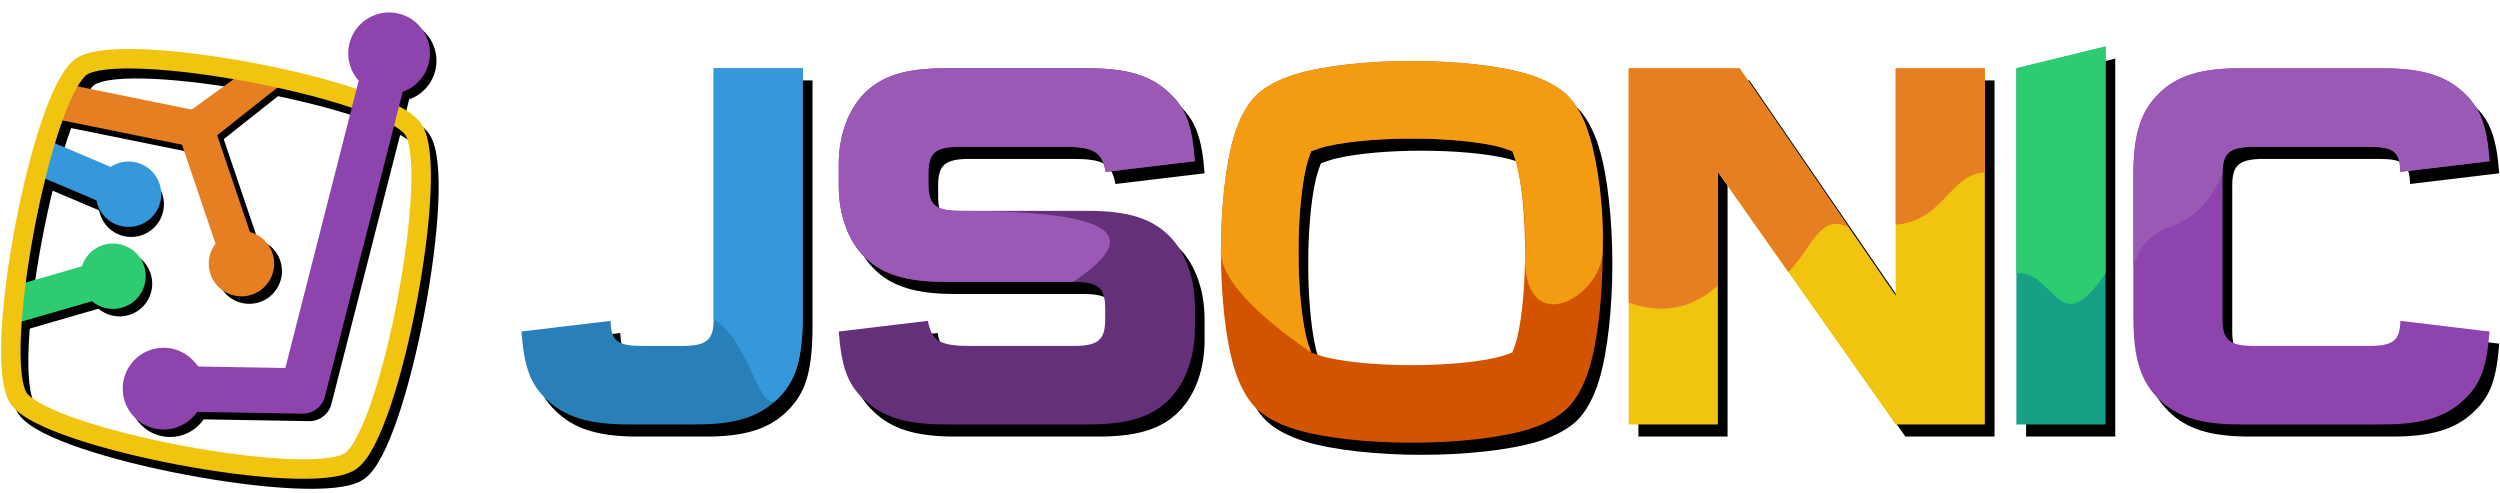 <svg xmlns="http://www.w3.org/2000/svg" width="2148" height="424" fill="none" viewBox="0 0 2148 424">
  <g class="logo-jsconic-horizontal-color" clip-path="url(#a)">
    <g class="logo-jsconic-mark-color">
      <g class="logo-jsonic-mark-shadow">
        <g class="Clip path group">
          <mask id="b" width="354" height="353" x="15" y="59" class="b" maskUnits="userSpaceOnUse" style="mask-type:luminance">
            <g class="_clip1">
              <path fill="#fff" d="M361.79 119.776c23.551 34.55-19.419 261.548-53.969 285.099-34.551 23.552-261.548-19.42-285.1-53.969-23.55-34.55 19.42-261.548 53.97-285.1 34.55-23.551 261.548 19.42 285.099 53.97Z" class="Vector"/>
            </g>
          </mask>
          <g class="Group" mask="url(#b)">
            <path fill="#000" fill-rule="evenodd" d="m191.885 215.838-28.819-85.084L52.114 108.21 64.71 78.92l113.365 23.035a15.608 15.608 0 0 1 11.674 10.287l31.697 93.583c8.746 2.361 16.195 8.898 19.317 18.114 4.974 14.684-2.91 30.643-17.594 35.616-14.683 4.974-30.642-2.909-35.616-17.593-3.122-9.216-1.178-18.935 4.333-26.124Z" class="Vector" clip-rule="evenodd"/>
            <path fill="#000" fill-rule="evenodd" d="m85.142 180.752-51.699-21.915 8.362-30.377 55.524 23.541c7.583-4.964 17.424-6.18 26.387-2.381 14.281 6.054 20.961 22.563 14.908 36.844-6.054 14.281-22.563 20.961-36.844 14.907-8.963-3.799-14.933-11.718-16.638-20.619Zm-.558 84.49-68.883 19.914 3.263-33.449 56.948-16.464c2.754-8.634 9.625-15.784 18.978-18.488 14.901-4.308 30.495 4.292 34.803 19.193 4.308 14.901-4.292 30.496-19.193 34.804-9.352 2.704-18.978.322-25.916-5.51ZM214.758 65.433l36.433 7.433-68.721 54.43c-6.755 5.35-16.583 4.209-21.933-2.546-5.351-6.755-4.21-16.583 2.545-21.933l51.676-37.384Z" class="Vector" clip-rule="evenodd"/>
          </g>
        </g>
        <path fill="#000" fill-rule="evenodd" d="M98.776 68.273c-9.338.988-14.87 2.749-17.368 4.452-2.498 1.702-6.16 6.208-10.493 14.54-4.166 8.01-8.43 18.507-12.614 30.853-8.36 24.662-16.146 55.926-22.155 87.67-6.01 31.745-10.189 63.692-11.422 89.703-.617 13.021-.485 24.35.465 33.329.988 9.338 2.749 14.871 4.451 17.369 1.703 2.498 6.21 6.159 14.54 10.492 8.01 4.166 18.508 8.429 30.854 12.614 24.661 8.36 55.926 16.146 87.67 22.155 31.745 6.01 63.692 10.189 89.703 11.422 13.02.617 24.35.485 33.329-.465 9.338-.988 14.871-2.749 17.369-4.451l4.716 6.918-4.716-6.919c2.498-1.702 6.159-6.208 10.492-14.539 4.166-8.01 8.43-18.508 12.614-30.853 8.36-24.662 16.146-55.926 22.155-87.671 6.01-31.745 10.189-63.691 11.422-89.702.617-13.021.486-24.351-.464-33.33-.988-9.338-2.749-14.87-4.452-17.368-1.703-2.498-6.209-6.16-14.54-10.492-8.01-4.166-18.508-8.43-30.853-12.615-24.662-8.36-55.926-16.146-87.671-22.155-31.745-6.01-63.691-10.189-89.702-11.422-13.021-.617-24.351-.485-33.33.465Zm269.933 46.786-6.918 4.717 6.919-4.717c4.185 6.14 6.232 15.259 7.267 25.039 1.073 10.141 1.178 22.398.539 35.884-1.28 27.005-5.587 59.757-11.695 92.025-6.108 32.267-14.071 64.328-22.75 89.932-4.334 12.787-8.912 24.157-13.617 33.204-4.538 8.726-9.777 16.465-15.917 20.65-6.139 4.185-15.258 6.233-25.039 7.268-10.14 1.073-22.397 1.178-35.884.539-27.004-1.28-59.757-5.587-92.025-11.695-32.267-6.109-64.328-14.071-89.931-22.75-12.788-4.334-24.158-8.912-33.205-13.617-8.726-4.538-16.465-9.777-20.65-15.917-4.185-6.139-6.233-15.258-7.268-25.039-1.073-10.14-1.178-22.397-.539-35.884 1.28-27.004 5.587-59.757 11.695-92.025 6.109-32.267 14.071-64.328 22.75-89.931 4.334-12.788 8.912-24.158 13.617-33.205 4.538-8.726 9.778-16.465 15.917-20.65 6.14-4.185 15.259-6.233 25.04-7.268 10.14-1.073 22.397-1.178 35.883-.539 27.005 1.28 59.757 5.587 92.025 11.695 32.267 6.109 64.328 14.071 89.932 22.75 12.787 4.334 24.158 8.912 33.204 13.617 8.726 4.538 16.465 9.778 20.65 15.917Z" class="Vector (Stroke)" clip-rule="evenodd"/>
        <path fill="#000" fill-rule="evenodd" d="M175.649 321.335c-6.142-9.507-16.759-15.881-28.915-16.084-19.367-.324-35.354 15.137-35.678 34.505-.324 19.367 15.137 35.354 34.505 35.678 12.155.203 22.98-5.812 29.435-15.108l90.522 1.513a19.496 19.496 0 0 0 19.218-14.671l66.846-261.822c10.669-3.778 19.324-12.634 22.331-24.414 4.792-18.768-6.555-37.896-25.323-42.687-18.769-4.792-37.896 6.555-42.688 25.323-3.007 11.78.343 23.701 7.896 32.131l-63.034 246.893-75.115-1.257Z" class="Vector" clip-rule="evenodd"/>
      </g>
      <g class="logo-jsonic-mark-color-over">
        <g class="Clip path group">
          <mask id="c" width="353" height="354" x="9" y="50" class="c" maskUnits="userSpaceOnUse" style="mask-type:luminance">
            <g class="_clip2">
              <path fill="#fff" d="M355.102 111.158c23.551 34.55-19.42 261.548-53.97 285.099-34.55 23.551-261.548-19.419-285.1-53.97-23.55-34.55 19.42-261.547 53.97-285.099 34.55-23.551 261.549 19.42 285.1 53.97Z" class="Vector"/>
            </g>
          </mask>
          <g class="Group" mask="url(#c)">
            <path fill="#E67E22" fill-rule="evenodd" d="m185.197 209.41-28.819-85.084-110.951-22.544L58.02 72.493l113.366 23.035a15.607 15.607 0 0 1 11.674 10.286l31.697 93.583c8.746 2.361 16.195 8.898 19.317 18.114 4.973 14.684-2.91 30.643-17.594 35.617-14.683 4.973-30.643-2.91-35.616-17.594-3.122-9.216-1.178-18.935 4.332-26.124Z" class="Vector" clip-rule="evenodd"/>
            <path fill="#3498DB" fill-rule="evenodd" d="m82.835 172.133-51.698-21.915 8.361-30.377 55.525 23.541c7.582-4.964 17.424-6.18 26.387-2.381 14.281 6.054 20.961 22.563 14.907 36.844-6.053 14.281-22.562 20.961-36.844 14.907-8.963-3.799-14.932-11.718-16.638-20.619Z" class="Vector" clip-rule="evenodd"/>
            <path fill="#2ECC71" fill-rule="evenodd" d="M78.995 258.815 10.11 278.729l3.263-33.449 56.948-16.464c2.755-8.634 9.625-15.784 18.977-18.488 14.902-4.308 30.497 4.292 34.804 19.193 4.308 14.901-4.292 30.496-19.193 34.804-9.353 2.704-18.979.323-25.915-5.51Z" class="Vector" clip-rule="evenodd"/>
            <path fill="#E67E22" fill-rule="evenodd" d="m210.262 61.196 36.433 7.435-68.721 54.429c-6.755 5.35-16.583 4.209-21.933-2.546-5.351-6.755-4.21-16.583 2.545-21.933l51.676-37.385Z" class="Vector" clip-rule="evenodd"/>
          </g>
        </g>
        <path fill="#F1C40F" fill-rule="evenodd" d="M92.088 59.656c-9.339.988-14.871 2.748-17.37 4.451-2.497 1.703-6.158 6.21-10.491 14.54-4.166 8.01-8.43 18.508-12.615 30.854-8.359 24.661-16.145 55.925-22.155 87.67-6.009 31.745-10.189 63.692-11.421 89.703-.618 13.02-.486 24.35.464 33.329.988 9.338 2.75 14.87 4.452 17.368 1.703 2.498 6.209 6.16 14.54 10.493 8.01 4.166 18.508 8.429 30.853 12.614 24.662 8.36 55.926 16.146 87.671 22.155 31.744 6.01 63.691 10.189 89.702 11.422 13.021.617 24.35.485 33.329-.465 9.338-.988 14.871-2.749 17.369-4.452 2.498-1.702 6.159-6.208 10.492-14.539 4.166-8.011 8.43-18.508 12.614-30.854 8.36-24.662 16.147-55.926 22.156-87.67 6.009-31.745 10.189-63.692 11.422-89.703.617-13.02.485-24.35-.465-33.329-.988-9.338-2.749-14.87-4.452-17.368-1.703-2.498-6.209-6.16-14.54-10.493-8.01-4.166-18.508-8.43-30.853-12.614-24.662-8.36-55.926-16.146-87.671-22.155-31.744-6.01-63.691-10.19-89.702-11.422-13.021-.617-24.351-.486-33.33.465ZM341.37 90.525c8.725 4.538 16.465 9.778 20.65 15.917 4.185 6.139 6.233 15.258 7.268 25.039 1.073 10.14 1.178 22.397.538 35.884-1.28 27.004-5.586 59.757-11.695 92.025-6.108 32.267-14.071 64.328-22.749 89.931-4.335 12.788-8.913 24.158-13.618 33.205-4.538 8.726-9.777 16.465-15.917 20.65-6.139 4.185-15.258 6.233-25.039 7.268-10.14 1.073-22.397 1.178-35.884.539-27.004-1.28-59.757-5.587-92.024-11.695-32.268-6.108-64.328-14.071-89.932-22.75-12.787-4.334-24.158-8.912-33.204-13.617-8.726-4.538-16.465-9.777-20.65-15.917-4.186-6.14-6.234-15.258-7.269-25.039-1.072-10.141-1.178-22.397-.538-35.884 1.28-27.005 5.587-59.757 11.695-92.025 6.108-32.267 14.07-64.328 22.75-89.932 4.334-12.787 8.911-24.157 13.616-33.204 4.538-8.726 9.778-16.465 15.917-20.65 6.14-4.185 15.259-6.233 25.04-7.268 10.14-1.073 22.397-1.178 35.884-.539 27.004 1.28 59.757 5.587 92.024 11.695 32.268 6.108 64.329 14.07 89.932 22.75 12.788 4.334 24.158 8.912 33.205 13.617Z" class="Vector (Stroke)" clip-rule="evenodd"/>
        <path fill="#8E44AD" fill-rule="evenodd" d="M170.058 314.909c-6.141-9.507-16.758-15.881-28.914-16.084-19.368-.324-35.354 15.137-35.678 34.504-.324 19.368 15.137 35.355 34.504 35.678 12.156.204 22.981-5.811 29.437-15.108l90.521 1.514a19.497 19.497 0 0 0 19.218-14.672l66.845-261.822c10.669-3.777 19.325-12.634 22.332-24.414 4.792-18.768-6.555-37.895-25.323-42.687-18.768-4.791-37.896 6.556-42.688 25.324-3.007 11.78.343 23.701 7.895 32.13l-63.033 246.893-75.116-1.256Z" class="Vector" clip-rule="evenodd"/>
      </g>
    </g>
    <g class="logo-jsonic-text">
      <path fill="#000" fill-rule="evenodd" d="m456.341 295.27 76.617-9.176c.459 17.434 5.964 21.563 27.527 21.563h33.492c21.563 0 27.527-5.047 27.527-22.939V69.088h76.617v213.795c-.459 37.161-5.964 54.595-21.563 70.194-16.057 15.599-36.244 22.022-70.194 22.022h-58.266c-33.95 0-54.595-6.423-70.194-21.563-14.223-13.305-19.269-28.445-21.563-58.266Zm272.632 0 76.617-9.176c3.211 17.434 10.552 21.563 36.703 21.563h88.087c21.563 0 27.527-5.047 27.527-22.939v-9.176c0-17.893-5.964-22.939-27.527-22.939H820.73c-33.95 0-55.055-6.423-70.195-22.022-13.763-13.764-21.562-36.244-21.562-60.56V151.67c0-24.316 7.799-46.338 21.562-60.56 15.14-15.6 35.786-22.022 70.195-22.022h122.496c33.95 0 54.595 6.423 70.194 21.563 14.22 13.305 19.27 28.445 21.56 58.266l-76.614 9.176c-3.212-17.434-10.553-21.563-36.703-21.563h-88.087c-21.563 0-27.527 5.047-27.527 22.939v9.176c0 17.893 5.964 22.939 27.527 22.939h109.65c33.95 0 55.054 6.423 70.194 22.022 13.76 13.764 21.56 36.244 21.56 60.56v18.351c0 24.316-7.8 46.338-21.56 60.56-15.14 15.599-35.785 22.022-70.194 22.022H820.73c-33.95 0-54.596-6.423-70.195-21.563-14.222-13.305-19.269-28.445-21.562-58.266ZM1355.42 92.734c6.87 6.876 13.82 18.571 18.63 34.61 7.28 24.282 11.28 61.855 11.28 99.466 0 37.612-4 75.184-11.28 99.466-4.81 16.039-11.76 27.735-18.63 34.61-6.88 6.875-18.57 13.819-34.61 18.632-24.28 7.286-61.86 11.278-99.47 11.278s-75.18-3.992-99.46-11.278c-16.04-4.813-27.74-11.757-34.61-18.632-6.88-6.875-13.82-18.571-18.64-34.61-7.28-24.282-11.27-61.854-11.27-99.466 0-37.611 3.99-75.184 11.27-99.466 4.82-16.039 11.76-27.734 18.64-34.61 6.87-6.875 18.57-13.82 34.61-18.632 24.28-7.285 61.85-11.278 99.46-11.278 37.61 0 75.19 3.993 99.47 11.278 16.04 4.813 27.73 11.757 34.61 18.632Zm-220.53 220.532c3.02 1.139 9.13 3.335 13.97 4.42 19.56 4.392 46.03 6.444 72.48 6.444 26.45 0 52.92-2.052 72.48-6.444 4.84-1.085 10.95-3.281 13.98-4.42 1.14-3.028 3.33-9.139 4.42-13.973 4.39-19.565 6.44-46.03 6.44-72.483 0-26.452-2.05-52.918-6.44-72.482-1.09-4.834-3.28-10.946-4.42-13.974-3.03-1.138-9.14-3.335-13.98-4.42-19.56-4.392-46.03-6.443-72.48-6.443-26.45 0-52.92 2.051-72.48 6.443-4.84 1.085-10.95 3.282-13.97 4.42-1.14 3.028-3.34 9.14-4.42 13.974-4.4 19.564-6.45 46.03-6.45 72.482 0 26.453 2.05 52.918 6.45 72.483 1.08 4.834 3.28 10.945 4.42 13.973Zm349.43-155.173v217.006h-76.62V69.088h95.37l134.02 195.255V69.088h76.62v306.011h-76.62l-152.77-217.006Zm333.11-107.755v324.761h-76.61V69.088l76.61-18.75Zm253.29 235.756 76.62 9.176c-2.3 29.821-7.34 44.961-21.56 58.266-15.6 15.14-36.25 21.563-70.2 21.563h-122.49c-33.95 0-54.6-6.423-70.2-22.022-15.6-15.599-21.56-35.327-21.56-70.194V161.304c0-34.867 5.96-54.595 21.56-70.194 15.6-15.6 36.25-22.022 70.2-22.022h122.49c33.95 0 54.6 6.423 70.2 21.563 14.22 13.305 19.26 28.445 21.56 58.266l-76.62 9.176c-.46-17.434-5.5-21.563-27.53-21.563h-97.72c-21.56 0-27.52 5.047-27.52 22.939v125.249c0 17.892 5.96 22.939 27.52 22.939h97.72c21.57 0 27.07-4.588 27.53-21.563Z" class="logo-jsonic-shadow" clip-rule="evenodd"/>
      <path fill="#2980B9" fill-rule="evenodd" d="m448.011 284.85 76.617-9.176c.459 17.434 5.964 21.563 27.527 21.563h33.491c21.563 0 27.528-5.046 27.528-22.939V58.668h76.617v213.795c-.459 37.162-5.964 54.596-21.563 70.194-16.058 15.599-36.244 22.022-70.194 22.022h-58.266c-33.95 0-54.596-6.423-70.195-21.563-14.222-13.305-19.269-28.445-21.562-58.266Z" class="logo-jsonic-text-1" clip-rule="evenodd"/>
      <path fill="#3498DB" fill-rule="evenodd" d="M668.221 342.66c-16.058 15.599-23.44-50.046-55.054-68.359V58.671h76.617v213.795c-.459 37.162-5.964 54.596-21.563 70.194Z" class="logo-jsonic-text-11" clip-rule="evenodd"/>
      <path fill="#633079" fill-rule="evenodd" d="m720.642 284.85 76.617-9.176c3.212 17.434 10.553 21.563 36.703 21.563h88.087c21.563 0 27.527-5.046 27.527-22.939v-9.176c0-17.892-5.964-22.939-27.527-22.939h-109.65c-33.95 0-55.054-6.423-70.194-22.022-13.763-13.763-21.563-36.244-21.563-60.559V141.25c0-24.315 7.8-46.337 21.563-60.56 15.14-15.598 35.785-22.021 70.194-22.021h122.496c33.95 0 54.596 6.423 70.195 21.563 14.22 13.304 19.27 28.444 21.56 58.265l-76.615 9.176c-3.211-17.434-10.552-21.563-36.703-21.563h-88.087c-21.563 0-27.527 5.047-27.527 22.94v9.175c0 17.893 5.964 22.94 27.527 22.94h109.65c33.95 0 55.055 6.423 70.195 22.021 13.76 13.764 21.56 36.244 21.56 60.56v18.351c0 24.316-7.8 46.338-21.56 60.56-15.14 15.599-35.786 22.022-70.195 22.022H812.399c-33.95 0-54.595-6.423-70.194-21.563-14.222-13.305-19.269-28.445-21.563-58.266Z" class="logo-jsonic-text-12" clip-rule="evenodd"/>
      <path fill="#9B59B6" fill-rule="evenodd" d="M825.242 181.17c152.701 0 146.809 27.503 96.804 61.018h-109.65c-33.95 0-55.054-6.423-70.194-22.022-13.763-13.763-21.563-36.244-21.563-60.559v-18.352c0-24.315 7.8-46.337 21.563-60.56 15.14-15.598 35.785-22.021 70.194-22.021h122.496c33.95 0 54.596 6.423 70.198 21.563 14.22 13.304 19.27 28.444 21.56 58.265l-76.618 9.176c-3.211-17.434-10.552-21.563-36.703-21.563h-88.087c-21.563 0-27.527 5.047-27.527 22.94v9.175c0 17.893 5.964 22.94 27.527 22.94Z" class="logo-jsonic-text-13" clip-rule="evenodd"/>
      <path fill="#D35400" fill-rule="evenodd" d="M1347.08 82.32c6.88 6.875 13.82 18.57 18.63 34.609 7.29 24.282 11.28 61.855 11.28 99.467 0 37.611-3.99 75.184-11.28 99.466-4.81 16.039-11.75 27.734-18.63 34.609-6.87 6.875-18.57 13.82-34.61 18.632-24.28 7.286-61.85 11.279-99.46 11.279-37.62 0-75.19-3.993-99.47-11.279-16.04-4.812-27.73-11.757-34.61-18.632-6.87-6.875-13.82-18.57-18.63-34.609-7.29-24.282-11.28-61.855-11.28-99.466 0-37.612 3.99-75.185 11.28-99.467 4.81-16.039 11.76-27.734 18.63-34.609 6.88-6.875 18.57-13.82 34.61-18.632 24.28-7.286 61.85-11.279 99.47-11.279 37.61 0 75.18 3.993 99.46 11.28 16.04 4.811 27.74 11.756 34.61 18.631Zm-220.53 220.531c3.03 1.139 9.14 3.335 13.97 4.42 19.57 4.393 46.03 6.444 72.49 6.444 26.45 0 52.91-2.051 72.48-6.444 4.83-1.085 10.94-3.281 13.97-4.42 1.14-3.028 3.34-9.139 4.42-13.973 4.39-19.565 6.45-46.03 6.45-72.482 0-26.453-2.06-52.918-6.45-72.483-1.08-4.834-3.28-10.945-4.42-13.973-3.03-1.139-9.14-3.335-13.97-4.42-19.57-4.393-46.03-6.444-72.48-6.444-26.46 0-52.92 2.051-72.49 6.444-4.83 1.085-10.94 3.281-13.97 4.42-1.14 3.028-3.33 9.139-4.42 13.973-4.39 19.565-6.44 46.03-6.44 72.483 0 26.452 2.05 52.917 6.44 72.482 1.09 4.834 3.28 10.945 4.42 13.973Z" class="logo-jsonic-text-14" clip-rule="evenodd"/>
      <path fill="#F39C12" fill-rule="evenodd" d="M1126.55 302.85c2.12.797-77.53-48.844-77.53-86.455 0-37.612 3.99-75.185 11.28-99.467 4.81-16.039 11.76-27.734 18.63-34.609 6.88-6.875 18.57-13.82 34.61-18.632 24.28-7.286 61.86-11.279 99.47-11.279s75.18 3.993 99.46 11.28c16.04 4.811 27.74 11.756 34.61 18.631 6.88 6.875 13.82 18.57 18.63 34.609 7.29 24.282 12.69 61.881 11.28 99.467-1.5 40.089-69.7 77.241-66.66 0 1.04-26.432-2.05-52.918-6.45-72.483-1.08-4.834-3.28-10.945-4.42-13.973-3.03-1.139-9.14-3.335-13.97-4.42-19.57-4.393-46.03-6.444-72.48-6.444-26.46 0-52.92 2.051-72.49 6.444-4.83 1.085-10.94 3.281-13.97 4.42-1.14 3.028-3.33 9.139-4.42 13.973-4.39 19.565-6.44 46.03-6.44 72.483 0 26.452 2.05 52.917 6.44 72.482 1.09 4.834 3.28 10.945 4.42 13.973Z" class="logo-jsonic-text-15" clip-rule="evenodd"/>
      <path fill="#F1C40F" fill-rule="evenodd" d="M1475.98 147.67v217.006h-76.62V58.666h95.37l134.03 195.255V58.666h76.61v306.01h-76.61L1475.98 147.67Z" class="logo-jsonic-text-16" clip-rule="evenodd"/>
      <path fill="#E67E22" fill-rule="evenodd" d="M1399.37 260.04V58.673h95.37l93.94 136.853c-24.61-12.797-30.61 15.652-52.08 38.25l-60.61-86.099v97.7c-23.58 21.091-49.33 24.299-76.62 14.663Z" class="logo-jsonic-text-17" clip-rule="evenodd"/>
      <path fill="#E67E22" fill-rule="evenodd" d="M1628.76 192.97V58.669h76.62v89.542c-29.32.635-36.01 42.163-76.62 44.759Z" class="logo-jsonic-text-18" clip-rule="evenodd"/>
      <path fill="#16A085" fill-rule="evenodd" d="M1809.1 39.92v324.76h-76.62V58.67l76.62-18.75Z" class="logo-jsonic-text-19" clip-rule="evenodd"/>
      <path fill="#2ECC71" fill-rule="evenodd" d="M1809.1 39.92v194.726c-40.81 60.418-42.82-2.082-76.62 0V58.67l76.62-18.75Z" class="logo-jsonic-text-110" clip-rule="evenodd"/>
      <path fill="#8E44AD" fill-rule="evenodd" d="m2062.39 275.68 76.62 9.176c-2.3 29.821-7.34 44.961-21.56 58.266-15.6 15.14-36.25 21.563-70.2 21.563h-122.5c-33.95 0-54.59-6.423-70.19-22.022-15.6-15.598-21.56-35.326-21.56-70.194V150.891c0-34.868 5.96-54.596 21.56-70.195 15.6-15.598 36.24-22.021 70.19-22.021h122.5c33.95 0 54.6 6.423 70.2 21.563 14.22 13.304 19.26 28.444 21.56 58.265l-76.62 9.176c-.46-17.434-5.5-21.563-27.53-21.563h-97.72c-21.56 0-27.53 5.047-27.53 22.94v125.248c0 17.893 5.97 22.939 27.53 22.939h97.72c21.57 0 27.07-4.587 27.53-21.563Z" class="logo-jsonic-text-111" clip-rule="evenodd"/>
      <path fill="#9B59B6" fill-rule="evenodd" d="M1909.61 149.05c-27.43 63.28-60.99 29.536-76.62 80.411v-78.576c0-34.868 5.97-54.596 21.57-70.195 15.6-15.598 36.24-22.021 70.19-22.021h122.5c33.95 0 54.59 6.423 70.19 21.563 14.22 13.304 19.27 28.444 21.56 58.265l-76.61 9.176c-.46-17.434-5.51-21.563-27.53-21.563h-97.72c-21.56 0-27.53 5.047-27.53 22.94Z" class="logo-jsonic-text-112" clip-rule="evenodd"/>
    </g>
  </g>
  <defs>
    <clipPath id="a" class="a">
      <path fill="#fff" d="M0 0h2146.43v423.358H0z" transform="translate(.912 .158)"/>
    </clipPath>
  </defs>
</svg>
